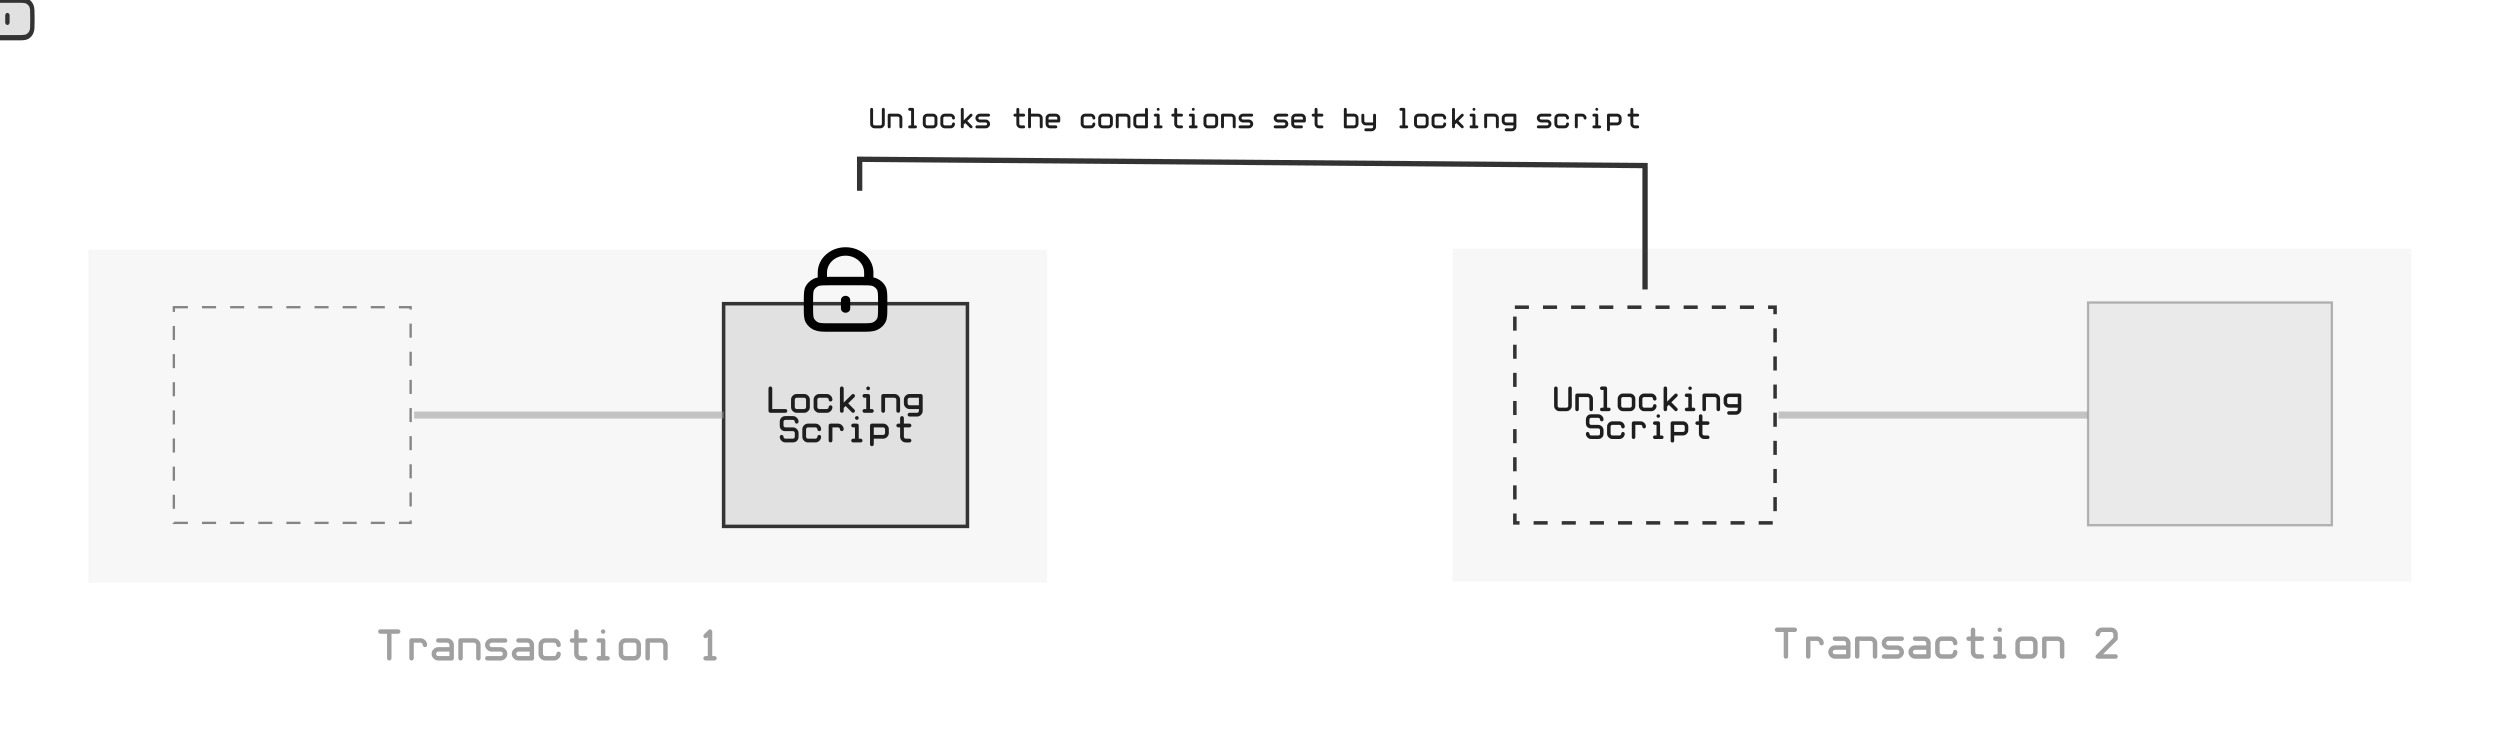 <svg id="lock-unlock" xmlns="http://www.w3.org/2000/svg" xmlns:xlink="http://www.w3.org/1999/xlink" viewBox="0 0 6700 2000" shape-rendering="geometricPrecision" text-rendering="geometricPrecision" project-id="f38ee7907dbb4370b075f03e030bd365" export-id="1c5b8549243c4b58b3ecd333491a6166" cached="false">
<style><![CDATA[
#lock-unlock-u-lock-alt-svgrepo-com {animation: lock-unlock-u-lock-alt-svgrepo-com_c_o 1710.526ms linear infinite normal forwards}@keyframes lock-unlock-u-lock-alt-svgrepo-com_c_o { 0% {opacity: 1} 76.923% {opacity: 0} 100% {opacity: 0}} #lock-unlock-u-unlock-alt-svgrepo-com_to {animation: lock-unlock-u-unlock-alt-svgrepo-com_to__to 1710.526ms linear infinite normal forwards}@keyframes lock-unlock-u-unlock-alt-svgrepo-com_to__to { 0% {offset-distance: 0%} 100% {offset-distance: 100%}} #lock-unlock-u-unlock-alt-svgrepo-com_ts {animation: lock-unlock-u-unlock-alt-svgrepo-com_ts__ts 1710.526ms linear infinite normal forwards}@keyframes lock-unlock-u-unlock-alt-svgrepo-com_ts__ts { 0% {transform: scale(5.889,7.067)} 100% {transform: scale(8.551,8.461)}}
]]></style>
<g id="lock-unlock-u-frame-984" transform="matrix(6.283 0 0 6.283 4.128-28.057)"><rect id="lock-unlock-s-rect1" width="409" height="142" rx="0" ry="0" transform="translate(37 111)" fill="#e7e7e7" fill-opacity="0.31"/><rect id="lock-unlock-s-rect2" width="101" height="92" rx="0" ry="0" transform="translate(73.5 135.5)" fill="none" stroke="#858585" stroke-dasharray="6,6"/><rect id="lock-unlock-s-rect3" width="104" height="95" rx="0" ry="0" transform="translate(308 134)" fill="#e1e1e1" stroke="#333" stroke-width="1.5"/><line id="lock-unlock-s-line1" x1="176" y1="181.5" x2="308" y2="181.5" fill="none" stroke="#a0a0a0" stroke-width="3" stroke-opacity="0.6"/><rect id="lock-unlock-s-rect4" width="58" height="69" rx="0" ry="0" transform="translate(331 99)" fill="none"/><rect id="lock-unlock-s-rect5" width="409" height="142" rx="0" ry="0" transform="translate(619 110.5)" fill="#e7e7e7" fill-opacity="0.31"/><rect id="lock-unlock-s-rect6" width="111" height="92" rx="0" ry="0" transform="translate(645.5 135.5)" fill="none" stroke="#333" stroke-width="1.5" stroke-dasharray="6,6"/><rect id="lock-unlock-s-rect7" width="104" height="95" rx="0" ry="0" transform="translate(890 133.5)" fill="#e1e1e1" fill-opacity="0.6" stroke="#858585" stroke-opacity="0.6"/><line id="lock-unlock-s-line2" x1="758" y1="181.5" x2="890" y2="181.5" fill="none" fill-opacity="0.6" stroke="#a0a0a0" stroke-width="3" stroke-opacity="0.6"/><rect id="lock-unlock-s-rect8" width="66" height="69" rx="0" ry="0" transform="translate(675 99)" fill="none"/></g><path id="lock-unlock-u-lock-alt-svgrepo-com" d="M12,14.5v2M7,10.029C7.471,10,8.053,10,8.8,10h6.4c.747,0,1.329,0,1.8.029m-10,0c-.588.036-1.006.117-1.362.298-.564.288-1.023.747-1.311,1.311C4,12.28,4,13.12,4,14.8v1.4c0,1.68,0,2.52.327,3.162.288.565.747,1.023,1.311,1.311C6.28,21,7.12,21,8.8,21h6.4c1.68,0,2.52,0,3.162-.327.565-.288,1.023-.747,1.311-1.311C20,18.72,20,17.88,20,16.2v-1.4c0-1.68,0-2.52-.327-3.162-.288-.565-.747-1.023-1.311-1.311-.356-.181-.774-.262-1.362-.298m-10,0L7,8c0-2.761,2.239-5,5-5s5,2.239,5,5v2.029" transform="matrix(12.438 0 0 11.326 2116.868 639.91)" fill="none" stroke="#000" stroke-width="2" stroke-linecap="round" stroke-linejoin="round"/><g id="lock-unlock-u-unlock-alt-svgrepo-com_to" style="offset-path:path('M4408.741,910.341C5241.87,152.236,1580.095,280.743,2223.392,736.993');offset-rotate:0deg"><g id="lock-unlock-u-unlock-alt-svgrepo-com_ts" transform="scale(5.889,7.067)"><path id="lock-unlock-u-unlock-alt-svgrepo-com" d="M21.886,6.882C20.79,4.597,18.285,3,15.371,3C11.446,3,8.264,5.897,8.264,9.47v2.625m7.107,5.786v2.588M8.264,12.096c.67-.037,1.496-.037,2.558-.037h9.097c2.388,0,3.582,0,4.494.423.802.372,1.455.966,1.863,1.696.465.831.465,1.918.465,4.092v1.812c0,2.174,0,3.261-.465,4.092-.409.73-1.061,1.324-1.863,1.696-.912.423-2.106.423-4.494.423h-9.097c-2.388,0-3.582,0-4.494-.423-.802-.372-1.455-.966-1.863-1.696C4,23.343,4,22.256,4,20.081v-1.812c0-2.174,0-3.261.465-4.092.409-.73,1.061-1.324,1.863-1.696.506-.235,1.1-.339,1.936-.386Z" transform="translate(-12,-12)" fill="#e1e1e1" stroke="#333" stroke-width="2" stroke-linecap="round"/></g></g><path id="lock-unlock-s-path1" d="M4308.327,1921.6v-332.104l-2104.898-16.893-0,84.467" transform="translate(100.414-1145.784)" fill="none" stroke="#333" stroke-width="14.262"/><path id="lock-unlock-u-unlocking-script" d="M6.703,14h-3.81c-.762,0-1.429-.286-2-.857s-.857-1.238-.857-2v-9.524c0-.254.095-.476.286-.667s.413-.286.667-.286.476.095.667.286.286.413.286.667v9.524c0,.254.095.476.286.667s.413.286.667.286h3.81c.254,0,.476-.095.667-.286s.286-.413.286-.667v-9.524c0-.254.095-.476.286-.667s.413-.286.667-.286.476.095.667.286.286.413.286.667v9.524c0,.762-.286,1.429-.857,2s-1.238.857-2,.857ZM13.367,6.381v6.667c0,.254-.095.476-.286.667s-.413.286-.667.286-.476-.095-.667-.286-.286-.413-.286-.667v-7.619c0-.254.095-.476.286-.667s.413-.286.667-.286h5.714c.762,0,1.429.286,2,.857s.857,1.238.857,2v5.714c0,.254-.095.476-.286.667s-.413.286-.667.286-.476-.095-.667-.286-.286-.413-.286-.667v-5.714c0-.254-.095-.476-.286-.667s-.413-.286-.667-.286h-4.762ZM25.745,14c-.254,0-.476-.095-.667-.286s-.286-.413-.286-.667c0-.254.095-.476.286-.667s.413-.286.667-.286h.952v-9.524h-.952c-.254,0-.476-.095-.667-.286s-.286-.413-.286-.667.095-.476.286-.667.413-.286.667-.286h1.905c.254,0,.476.095.667.286s.286.413.286.667v10.476h.952c.254,0,.476.095.667.286s.286.413.286.667c0,.254-.095.476-.286.667s-.413.286-.667.286h-3.809Zm11.426,0c-.762,0-1.429-.286-2-.857-.572-.572-.857-1.238-.857-2v-3.81c0-.762.286-1.429.857-2c.571-.571,1.238-.857,2-.857h3.809c.762,0,1.429.286,2,.857.571.571.857,1.238.857,2v3.81c0,.762-.286,1.429-.857,2-.572.571-1.238.857-2,.857h-3.809Zm4.762-6.667c0-.254-.095-.476-.286-.667-.19-.19-.413-.286-.667-.286h-3.809c-.254,0-.476.095-.667.286s-.286.413-.286.667v3.81c0,.254.095.476.286.667s.413.286.667.286h3.809c.254,0,.476-.095.667-.286.191-.191.286-.413.286-.667v-3.81ZM48.597,14c-.762,0-1.429-.286-2-.857s-.857-1.238-.857-2v-3.81c0-.762.286-1.429.857-2s1.238-.857,2-.857h3.81c.762,0,1.429.286,2,.857s.857,1.238.857,2c0,.254-.095.476-.286.667s-.413.286-.667.286c-.254,0-.476-.095-.667-.286-.191-.19-.286-.413-.286-.667s-.095-.476-.286-.667-.413-.286-.667-.286h-3.81c-.254,0-.476.095-.667.286-.191.19-.286.413-.286.667v3.81c0,.254.095.476.286.667.19.191.413.286.667.286h3.81c.254,0,.476-.095.667-.286s.286-.413.286-.667.095-.476.286-.667c.19-.191.413-.286.667-.286.254,0,.476.095.667.286s.286.413.286.667c0,.762-.286,1.429-.857,2s-1.238.857-2,.857h-3.81Zm17.14,0c-.254,0-.476-.095-.667-.286l-3.143-3.143-.952.952v1.524c0,.254-.095.476-.286.667s-.413.286-.667.286-.476-.095-.667-.286c-.19-.191-.286-.413-.286-.667v-11.429c0-.254.095-.476.286-.667.191-.19.413-.286.667-.286s.476.095.667.286.286.413.286.667v7.2L65.07,4.762c.191-.19.413-.286.667-.286s.476.095.667.286c.19.19.286.413.286.667s-.095.476-.286.667L63.261,9.2l3.143,3.181c.19.19.286.413.286.667c0,.254-.095.476-.286.667-.191.191-.413.286-.667.286Zm6.664-7.619h-.952c-.254,0-.476-.095-.667-.286-.19-.19-.286-.413-.286-.667s.095-.476.286-.667c.191-.19.413-.286.667-.286h1.905c.254,0,.476.095.667.286s.286.413.286.667v6.667h.952c.254,0,.476.095.667.286s.286.413.286.667c0,.254-.095.476-.286.667s-.413.286-.667.286h-3.809c-.254,0-.476-.095-.667-.286-.19-.191-.286-.413-.286-.667c0-.254.095-.476.286-.667.191-.191.413-.286.667-.286h.952v-5.714Zm.952-3.81c-.254,0-.476-.095-.667-.286s-.286-.413-.286-.667.095-.476.286-.667.413-.286.667-.286.476.095.667.286.286.413.286.667-.095.476-.286.667-.413.286-.667.286Zm8.569,3.81v6.667c0,.254-.095.476-.286.667s-.413.286-.667.286-.476-.095-.667-.286c-.19-.191-.286-.413-.286-.667v-7.619c0-.254.095-.476.286-.667.191-.19.413-.286.667-.286h5.714c.762,0,1.429.286,2,.857s.857,1.238.857,2v5.714c0,.254-.095.476-.286.667s-.413.286-.667.286c-.254,0-.476-.095-.667-.286s-.286-.413-.286-.667v-5.714c0-.254-.095-.476-.286-.667-.191-.19-.413-.286-.667-.286h-4.762ZM94.3,12.095c-.762,0-1.429-.286-2-.857-.572-.571-.857-1.238-.857-2v-1.905c0-.762.286-1.429.857-2c.571-.571,1.238-.857,2-.857h5.714c.254,0,.476.095.667.286.19.19.285.413.285.667v7.619c0,.762-.285,1.429-.857,2-.571.571-1.238.857-2.0.857h-3.809c-.254,0-.476-.095-.667-.286s-.286-.413-.286-.667c0-.254.095-.476.286-.667s.413-.286.667-.286h3.809c.254,0,.476-.095.667-.286.191-.191.286-.413.286-.667v-.952h-4.762Zm4.762-1.905v-3.81h-4.762c-.254,0-.476.095-.667.286s-.286.413-.286.667v1.905c0,.254.095.476.286.667s.413.286.667.286h4.762ZM20.032,23.286c-.889,0-1.587-.254-2.095-.762s-.762-1.206-.762-2.095v-1.905c0-.762.254-1.429.762-2s1.206-.857,2.095-.857h3.809c.762,0,1.429.286,2,.857s.857,1.238.857,2c0,.254-.095.476-.286.667s-.413.286-.667.286c-.254,0-.476-.095-.667-.286s-.286-.413-.286-.667-.095-.476-.286-.667c-.191-.19-.413-.286-.667-.286h-3.809c-.254,0-.476.095-.667.286s-.286.413-.286.667v1.905c0,.254.095.476.286.667.191.191.413.286.667.286h3.809c.762,0,1.429.286,2,.857s.857,1.238.857,2v1.905c0,.889-.286,1.587-.857,2.095s-1.238.762-2,.762h-3.809c-.762,0-1.429-.286-2-.857s-.857-1.238-.857-2c0-.254.095-.476.286-.667s.413-.286.667-.286.476.095.667.286.286.413.286.667c0,.254.095.476.286.667s.413.286.667.286h3.809c.254,0,.476-.095.667-.286.19-.191.286-.413.286-.667v-1.905c0-.254-.095-.476-.286-.667-.191-.19-.413-.286-.667-.286h-3.809ZM31.458,29c-.762,0-1.429-.286-2-.857s-.857-1.238-.857-2v-3.81c0-.762.286-1.429.857-2s1.238-.857,2-.857h3.809c.762,0,1.429.286,2,.857s.857,1.238.857,2c0,.254-.095.476-.286.667s-.413.286-.667.286c-.254,0-.476-.095-.667-.286s-.286-.413-.286-.667-.095-.476-.286-.667-.413-.286-.667-.286h-3.809c-.254,0-.476.095-.667.286s-.286.413-.286.667v3.81c0,.254.095.476.286.667s.413.286.667.286h3.809c.254,0,.476-.095.667-.286s.286-.413.286-.667c0-.254.095-.476.286-.667s.413-.286.667-.286c.254,0,.476.095.667.286s.286.413.286.667c0,.762-.286,1.429-.857,2s-1.238.857-2,.857h-3.809Zm12.378-7.619v6.667c0,.254-.095.476-.286.667s-.413.286-.667.286c-.254,0-.476-.095-.667-.286s-.286-.413-.286-.667v-7.619c0-.254.095-.476.286-.667s.413-.286.667-.286h3.81c.762,0,1.429.286,2,.857.571.572.857,1.238.857,2c0,.254-.095.476-.286.667s-.413.286-.667.286-.476-.095-.667-.286-.286-.413-.286-.667-.095-.476-.286-.667-.413-.286-.667-.286h-2.857Zm11.426,0h-.952c-.254,0-.476-.095-.667-.286-.191-.19-.286-.413-.286-.667s.095-.476.286-.667.413-.286.667-.286h1.905c.254,0,.476.095.667.286.19.191.286.413.286.667v6.667h.952c.254,0,.476.095.667.286s.286.413.286.667c0,.254-.095.476-.286.667s-.413.286-.667.286h-3.809c-.254,0-.476-.095-.667-.286s-.286-.413-.286-.667c0-.254.095-.476.286-.667s.413-.286.667-.286h.952v-5.714Zm.952-3.81c-.254,0-.476-.095-.667-.286s-.286-.413-.286-.667c0-.254.095-.476.286-.667s.413-.286.667-.286.476.095.667.286c.19.191.286.413.286.667c0,.254-.095.476-.286.667-.191.191-.413.286-.667.286Zm13.331,9.524h-4.762v2.857c0,.254-.095.476-.286.667s-.413.286-.667.286c-.254,0-.476-.089-.667-.267s-.286-.406-.286-.686v-9.524c0-.254.095-.476.286-.667s.413-.286.667-.286h5.714c.762,0,1.429.286,2,.857.572.572.857,1.238.857,2v1.905c0,.762-.286,1.429-.857,2-.571.571-1.238.857-2,.857Zm-4.762-1.905h4.762c.254,0,.476-.095.667-.286.191-.191.286-.413.286-.667v-1.905c0-.254-.095-.476-.286-.667s-.413-.286-.667-.286h-4.762v3.809ZM77.161,21.381c-.254,0-.476-.095-.667-.286-.191-.19-.286-.413-.286-.667s.095-.476.286-.667.413-.286.667-.286h.952v-2.857c0-.254.095-.476.286-.667s.413-.286.667-.286c.254,0,.476.095.667.286s.286.413.286.667v2.857h2.857c.254,0,.476.095.667.286.191.191.286.413.286.667s-.095.476-.286.667c-.19.191-.413.286-.667.286h-2.857v4.762c0,.254.095.476.286.667.191.191.413.286.667.286h1.905c.254,0,.476.095.667.286.191.19.286.413.286.667c0,.254-.095.476-.286.667-.19.191-.413.286-.667.286h-1.905c-.762,0-1.429-.286-2-.857s-.857-1.238-.857-2v-4.762h-.952Z" transform="matrix(4.97 0 0 4.97 4164.83 1032.422)" fill="#1e1e1e"/><path id="lock-unlock-u-locking-script" d="M2.867,12.095h6.667c.254,0,.476.095.667.286s.286.413.286.667c0,.254-.095.476-.286.667s-.413.286-.667.286h-7.619c-.254,0-.476-.095-.667-.286s-.286-.413-.286-.667v-11.429c0-.254.095-.476.286-.667s.413-.286.667-.286.476.095.667.286.286.413.286.667v10.476ZM15.245,14c-.762,0-1.429-.286-2-.857-.572-.572-.857-1.238-.857-2v-3.81c0-.762.286-1.429.857-2c.571-.571,1.238-.857,2-.857h3.809c.762,0,1.429.286,2,.857s.857,1.238.857,2v3.81c0,.762-.286,1.429-.857,2s-1.238.857-2,.857h-3.809ZM20.007,7.333c0-.254-.095-.476-.286-.667s-.413-.286-.667-.286h-3.809c-.254,0-.476.095-.667.286s-.286.413-.286.667v3.81c0,.254.095.476.286.667s.413.286.667.286h3.809c.254,0,.476-.095.667-.286s.286-.413.286-.667v-3.81ZM26.671,14c-.762,0-1.429-.286-2-.857s-.857-1.238-.857-2v-3.81c0-.762.286-1.429.857-2s1.238-.857,2-.857h3.809c.762,0,1.429.286,2,.857.571.571.857,1.238.857,2c0,.254-.095.476-.286.667s-.413.286-.667.286-.476-.095-.667-.286-.286-.413-.286-.667-.095-.476-.286-.667c-.19-.19-.413-.286-.667-.286h-3.809c-.254,0-.476.095-.667.286s-.286.413-.286.667v3.81c0,.254.095.476.286.667s.413.286.667.286h3.809c.254,0,.476-.095.667-.286.191-.191.286-.413.286-.667s.095-.476.286-.667.413-.286.667-.286.476.095.667.286.286.413.286.667c0,.762-.286,1.429-.857,2-.572.571-1.238.857-2,.857h-3.809Zm17.14,0c-.254,0-.476-.095-.667-.286l-3.143-3.143-.952.952v1.524c0,.254-.095.476-.286.667s-.413.286-.667.286-.476-.095-.667-.286c-.191-.191-.286-.413-.286-.667v-11.429c0-.254.095-.476.286-.667.19-.19.413-.286.667-.286s.476.095.667.286.286.413.286.667v7.2L43.144,4.762c.19-.19.413-.286.667-.286.254,0,.476.095.667.286s.286.413.286.667-.095.476-.286.667L41.335,9.2l3.143,3.181c.191.19.286.413.286.667c0,.254-.095.476-.286.667s-.413.286-.667.286Zm6.664-7.619h-.952c-.254,0-.476-.095-.667-.286-.19-.19-.286-.413-.286-.667s.095-.476.286-.667c.191-.19.413-.286.667-.286h1.905c.254,0,.476.095.667.286s.286.413.286.667v6.667h.952c.254,0,.476.095.667.286s.286.413.286.667c0,.254-.095.476-.286.667s-.413.286-.667.286h-3.809c-.254,0-.476-.095-.667-.286-.19-.191-.286-.413-.286-.667c0-.254.095-.476.286-.667.191-.191.413-.286.667-.286h.952v-5.714Zm.952-3.81c-.254,0-.476-.095-.667-.286s-.286-.413-.286-.667.095-.476.286-.667.413-.286.667-.286.476.095.667.286.286.413.286.667-.095.476-.286.667-.413.286-.667.286Zm8.569,3.81v6.667c0,.254-.095.476-.286.667s-.413.286-.667.286c-.254,0-.476-.095-.667-.286-.191-.191-.286-.413-.286-.667v-7.619c0-.254.095-.476.286-.667.19-.19.413-.286.667-.286h5.714c.762,0,1.429.286,2,.857s.857,1.238.857,2v5.714c0,.254-.095.476-.286.667-.19.191-.413.286-.667.286s-.476-.095-.667-.286-.286-.413-.286-.667v-5.714c0-.254-.095-.476-.286-.667s-.413-.286-.667-.286h-4.762ZM72.374,12.095c-.762,0-1.429-.286-2-.857s-.857-1.238-.857-2v-1.905c0-.762.286-1.429.857-2s1.238-.857,2-.857h5.714c.254,0,.476.095.667.286s.286.413.286.667v7.619c0,.762-.286,1.429-.857,2s-1.238.857-2,.857h-3.809c-.254,0-.476-.095-.667-.286s-.286-.413-.286-.667c0-.254.095-.476.286-.667s.413-.286.667-.286h3.809c.254,0,.476-.095.667-.286.19-.191.286-.413.286-.667v-.952h-4.762Zm4.762-1.905v-3.81h-4.762c-.254,0-.476.095-.667.286s-.286.413-.286.667v1.905c0,.254.095.476.286.667s.413.286.667.286h4.762ZM9.532,23.286c-.889,0-1.587-.254-2.095-.762s-.762-1.206-.762-2.095v-1.905c0-.762.254-1.429.762-2s1.206-.857,2.095-.857h3.81c.762,0,1.429.286,2,.857s.857,1.238.857,2c0,.254-.095.476-.286.667s-.413.286-.667.286-.476-.095-.667-.286-.286-.413-.286-.667-.095-.476-.286-.667-.413-.286-.667-.286h-3.81c-.254,0-.476.095-.667.286s-.286.413-.286.667v1.905c0,.254.095.476.286.667.19.191.413.286.667.286h3.81c.762,0,1.429.286,2,.857s.857,1.238.857,2v1.905c0,.889-.286,1.587-.857,2.095s-1.238.762-2,.762h-3.81c-.762,0-1.429-.286-2-.857s-.857-1.238-.857-2c0-.254.095-.476.286-.667s.413-.286.667-.286.476.095.667.286.286.413.286.667c0,.254.095.476.286.667s.413.286.667.286h3.81c.254,0,.476-.095.667-.286s.286-.413.286-.667v-1.905c0-.254-.095-.476-.286-.667s-.413-.286-.667-.286h-3.81ZM20.958,29c-.762,0-1.429-.286-2-.857s-.857-1.238-.857-2v-3.81c0-.762.286-1.429.857-2s1.238-.857,2-.857h3.809c.762,0,1.429.286,2,.857s.857,1.238.857,2c0,.254-.095.476-.286.667s-.413.286-.667.286-.476-.095-.667-.286-.286-.413-.286-.667-.095-.476-.286-.667-.413-.286-.667-.286h-3.809c-.254,0-.476.095-.667.286s-.286.413-.286.667v3.81c0,.254.095.476.286.667s.413.286.667.286h3.809c.254,0,.476-.095.667-.286s.286-.413.286-.667c0-.254.095-.476.286-.667s.413-.286.667-.286.476.095.667.286.286.413.286.667c0,.762-.286,1.429-.857,2s-1.238.857-2,.857h-3.809Zm12.378-7.619v6.667c0,.254-.095.476-.286.667s-.413.286-.667.286c-.254,0-.476-.095-.667-.286s-.286-.413-.286-.667v-7.619c0-.254.095-.476.286-.667s.413-.286.667-.286h3.81c.762,0,1.429.286,2,.857.571.572.857,1.238.857,2c0,.254-.095.476-.286.667s-.413.286-.667.286-.476-.095-.667-.286-.286-.413-.286-.667-.095-.476-.286-.667-.413-.286-.667-.286h-2.857Zm11.426,0h-.952c-.254,0-.476-.095-.667-.286-.191-.19-.286-.413-.286-.667s.095-.476.286-.667.413-.286.667-.286h1.905c.254,0,.476.095.667.286.19.191.286.413.286.667v6.667h.952c.254,0,.476.095.667.286s.286.413.286.667c0,.254-.095.476-.286.667s-.413.286-.667.286h-3.809c-.254,0-.476-.095-.667-.286s-.286-.413-.286-.667c0-.254.095-.476.286-.667s.413-.286.667-.286h.952v-5.714Zm.952-3.81c-.254,0-.476-.095-.667-.286s-.286-.413-.286-.667c0-.254.095-.476.286-.667s.413-.286.667-.286.476.095.667.286c.19.191.286.413.286.667c0,.254-.095.476-.286.667-.191.191-.413.286-.667.286Zm13.331,9.524h-4.762v2.857c0,.254-.095.476-.286.667s-.413.286-.667.286-.476-.089-.667-.267-.286-.406-.286-.686v-9.524c0-.254.095-.476.286-.667s.413-.286.667-.286h5.714c.762,0,1.429.286,2,.857s.857,1.238.857,2v1.905c0,.762-.286,1.429-.857,2s-1.238.857-2,.857Zm-4.762-1.905h4.762c.254,0,.476-.095.667-.286.191-.191.286-.413.286-.667v-1.905c0-.254-.095-.476-.286-.667s-.413-.286-.667-.286h-4.762v3.809ZM66.661,21.381c-.254,0-.476-.095-.667-.286-.191-.19-.286-.413-.286-.667s.095-.476.286-.667.413-.286.667-.286h.952v-2.857c0-.254.095-.476.286-.667s.413-.286.667-.286c.254,0,.476.095.667.286s.286.413.286.667v2.857h2.857c.254,0,.476.095.667.286.191.191.286.413.286.667s-.095.476-.286.667c-.19.191-.413.286-.667.286h-2.857v4.762c0,.254.095.476.286.667.191.191.413.286.667.286h1.905c.254,0,.476.095.667.286.191.19.286.413.286.667c0,.254-.095.476-.286.667-.19.191-.413.286-.667.286h-1.905c-.762,0-1.429-.286-2-.857s-.857-1.238-.857-2v-4.762h-.952Z" transform="matrix(5.293 0 0 5.293 2054.415 1032.207)" fill="#1e1e1e"/><path id="lock-unlock-u-unlocks-the-conditions-set-by-locking-script" d="M6.752,14h-3.81c-.762,0-1.429-.286-2-.857s-.857-1.238-.857-2v-9.524c0-.254.095-.476.286-.667s.413-.286.667-.286.476.095.667.286.286.413.286.667v9.524c0,.254.095.476.286.667s.413.286.667.286h3.81c.254,0,.476-.095.667-.286s.286-.413.286-.667v-9.524c0-.254.095-.476.286-.667s.413-.286.667-.286.476.095.667.286.286.413.286.667v9.524c0,.762-.286,1.429-.857,2s-1.238.857-2,.857ZM13.416,6.381v6.667c0,.254-.095.476-.286.667s-.413.286-.667.286-.476-.095-.667-.286-.286-.413-.286-.667v-7.619c0-.254.095-.476.286-.667s.413-.286.667-.286h5.714c.762,0,1.429.286,2,.857s.857,1.238.857,2v5.714c0,.254-.095.476-.286.667s-.413.286-.667.286-.476-.095-.667-.286-.286-.413-.286-.667v-5.714c0-.254-.095-.476-.286-.667s-.413-.286-.667-.286h-4.762ZM25.794,14c-.254,0-.476-.095-.667-.286-.19-.191-.286-.413-.286-.667c0-.254.095-.476.286-.667.191-.191.413-.286.667-.286h.952v-9.524h-.952c-.254,0-.476-.095-.667-.286-.19-.19-.286-.413-.286-.667s.095-.476.286-.667c.191-.19.413-.286.667-.286h1.905c.254,0,.476.095.667.286s.286.413.286.667v10.476h.952c.254,0,.476.095.667.286s.286.413.286.667c0,.254-.095.476-.286.667s-.413.286-.667.286h-3.809Zm11.426,0c-.762,0-1.429-.286-2-.857s-.857-1.238-.857-2v-3.81c0-.762.286-1.429.857-2s1.238-.857,2-.857h3.809c.762,0,1.429.286,2,.857s.857,1.238.857,2v3.81c0,.762-.286,1.429-.857,2s-1.238.857-2,.857h-3.809Zm4.762-6.667c0-.254-.095-.476-.286-.667-.191-.19-.413-.286-.667-.286h-3.809c-.254,0-.476.095-.667.286s-.286.413-.286.667v3.81c0,.254.095.476.286.667s.413.286.667.286h3.809c.254,0,.476-.095.667-.286.19-.191.286-.413.286-.667v-3.81ZM48.645,14c-.762,0-1.429-.286-2-.857s-.857-1.238-.857-2v-3.81c0-.762.286-1.429.857-2s1.238-.857,2-.857h3.809c.762,0,1.429.286,2,.857s.857,1.238.857,2c0,.254-.095.476-.286.667s-.413.286-.667.286c-.254,0-.476-.095-.667-.286s-.286-.413-.286-.667-.095-.476-.286-.667-.413-.286-.667-.286h-3.809c-.254,0-.476.095-.667.286s-.286.413-.286.667v3.81c0,.254.095.476.286.667s.413.286.667.286h3.809c.254,0,.476-.095.667-.286s.286-.413.286-.667.095-.476.286-.667.413-.286.667-.286c.254,0,.476.095.667.286s.286.413.286.667c0,.762-.286,1.429-.857,2s-1.238.857-2,.857h-3.809Zm17.14,0c-.254,0-.476-.095-.667-.286L61.976,10.571l-.952.952v1.524c0,.254-.095.476-.286.667s-.413.286-.667.286c-.254,0-.476-.095-.667-.286s-.286-.413-.286-.667v-11.429c0-.254.095-.476.286-.667s.413-.286.667-.286c.254,0,.476.095.667.286s.286.413.286.667v7.2L65.119,4.762c.19-.19.413-.286.667-.286.254,0,.476.095.667.286s.286.413.286.667-.095.476-.286.667L63.309,9.2l3.143,3.181c.191.19.286.413.286.667c0,.254-.095.476-.286.667s-.413.286-.667.286Zm5.712-3.809c-.762,0-1.429-.286-2-.857-.571-.571-.857-1.238-.857-2s.286-1.429.857-2c.572-.571,1.238-.857,2-.857h5.714c.254,0,.476.095.667.286s.286.413.286.667-.095.476-.286.667-.413.286-.667.286c-3.555,0-5.46,0-5.714,0-.254,0-.476.095-.667.286-.191.19-.286.413-.286.667s.095.476.286.667c.19.19.413.286.667.286h3.809c.762,0,1.429.286,2,.857.572.571.857,1.238.857,2s-.286,1.429-.857,2c-.571.571-1.238.857-2,.857h-5.714c-.254,0-.476-.095-.667-.286s-.286-.413-.286-.667c0-.254.095-.476.286-.667s.413-.286.667-.286h5.714c.254,0,.476-.095.667-.286s.286-.413.286-.667-.095-.476-.286-.667-.425-.286-.705-.286h-3.772ZM94.349,6.381c-.254,0-.476-.095-.667-.286s-.286-.413-.286-.667.095-.476.286-.667.413-.286.667-.286h.952v-2.857c0-.254.095-.476.286-.667s.413-.286.667-.286c.254,0,.476.095.667.286s.286.413.286.667v2.857h2.857c.254,0,.476.095.667.286.19.19.285.413.285.667s-.095.476-.285.667c-.191.19-.413.286-.667.286h-2.857v4.762c0,.254.095.476.286.667.191.191.413.286.667.286h1.905c.254,0,.476.095.667.286.19.19.285.413.285.667c0,.254-.095.476-.285.667-.191.191-.413.286-.667.286h-1.905c-.762,0-1.429-.286-2-.857s-.857-1.238-.857-2v-4.762h-.952Zm8.568-4.762c0-.254.095-.476.286-.667.19-.19.413-.286.667-.286s.476.095.666.286c.191.19.286.413.286.667v2.857h4.762c.762,0,1.428.286,2,.857.571.571.857,1.238.857,2v5.714c0,.254-.095.476-.286.667-.19.191-.412.286-.666.286s-.477-.095-.667-.286-.286-.413-.286-.667v-5.714c0-.254-.095-.476-.285-.667-.191-.19-.413-.286-.667-.286h-4.762v6.667c0,.254-.095.476-.286.667-.19.191-.412.286-.666.286s-.477-.095-.667-.286c-.191-.191-.286-.413-.286-.667v-11.429ZM117.2,14c-.762,0-1.428-.286-2-.857-.571-.572-.857-1.238-.857-2v-3.81c0-.762.286-1.429.857-2c.572-.571,1.238-.857,2-.857h3.81c.762,0,1.428.286,2,.857.571.571.857,1.238.857,2v1.905c0,.254-.095.476-.286.667-.19.19-.413.286-.667.286h-6.666v.952c0,.254.095.476.285.667.191.191.413.286.667.286h3.81c.254,0,.476.095.666.286.191.19.286.413.286.667c0,.254-.095.476-.286.667-.19.191-.412.286-.666.286h-3.81Zm-.952-5.714h5.714v-.952c0-.254-.095-.476-.286-.667-.19-.19-.412-.286-.666-.286h-3.81c-.254,0-.476.095-.667.286-.19.19-.285.413-.285.667v.952ZM140.052,14c-.762,0-1.429-.286-2-.857-.572-.572-.857-1.238-.857-2v-3.81c0-.762.285-1.429.857-2c.571-.571,1.238-.857,2-.857h3.809c.762,0,1.429.286,2,.857.572.571.857,1.238.857,2c0,.254-.095.476-.285.667-.191.19-.413.286-.667.286s-.476-.095-.667-.286c-.19-.19-.285-.413-.285-.667s-.096-.476-.286-.667c-.191-.19-.413-.286-.667-.286h-3.809c-.254,0-.476.095-.667.286-.19.19-.286.413-.286.667v3.81c0,.254.096.476.286.667.191.191.413.286.667.286h3.809c.254,0,.476-.095.667-.286.19-.191.286-.413.286-.667s.095-.476.285-.667c.191-.191.413-.286.667-.286s.476.095.667.286c.19.191.285.413.285.667c0,.762-.285,1.429-.857,2-.571.571-1.238.857-2,.857h-3.809Zm11.425,0c-.761,0-1.428-.286-2-.857-.571-.572-.857-1.238-.857-2v-3.81c0-.762.286-1.429.857-2c.572-.571,1.239-.857,2-.857h3.81c.762,0,1.429.286,2,.857s.857,1.238.857,2v3.81c0,.762-.286,1.429-.857,2s-1.238.857-2,.857h-3.81Zm4.762-6.667c0-.254-.095-.476-.285-.667-.191-.19-.413-.286-.667-.286h-3.81c-.253,0-.476.095-.666.286-.191.19-.286.413-.286.667v3.81c0,.254.095.476.286.667.19.191.413.286.666.286h3.81c.254,0,.476-.095.667-.286.19-.191.285-.413.285-.667v-3.81Zm5.712-.952v6.667c0,.254-.095.476-.286.667-.19.191-.413.286-.666.286-.254,0-.477-.095-.667-.286-.191-.191-.286-.413-.286-.667v-7.619c0-.254.095-.476.286-.667.19-.19.413-.286.667-.286h5.714c.762,0,1.428.286,2,.857.571.571.857,1.238.857,2v5.714c0,.254-.095.476-.286.667-.19.191-.412.286-.666.286s-.477-.095-.667-.286c-.191-.191-.286-.413-.286-.667v-5.714c0-.254-.095-.476-.286-.667-.19-.19-.412-.286-.666-.286h-4.762Zm12.378,0c-.254,0-.476.095-.667.286-.19.19-.285.413-.285.667v3.81c0,.254.095.476.285.667.191.191.413.286.667.286h4.762v-5.714h-4.762ZM180.043,14h-5.714c-.762,0-1.429-.286-2-.857s-.857-1.238-.857-2v-3.81c0-.762.286-1.429.857-2s1.238-.857,2-.857h4.762v-2.857c0-.254.095-.476.286-.667.19-.19.412-.286.666-.286s.477.095.667.286.286.413.286.667v11.429c0,.254-.096.476-.286.667s-.413.286-.667.286Zm6.664-7.619h-.952c-.254,0-.476-.095-.667-.286-.19-.19-.286-.413-.286-.667s.096-.476.286-.667c.191-.19.413-.286.667-.286h1.905c.254,0,.476.095.666.286.191.19.286.413.286.667v6.667h.952c.254,0,.477.095.667.286.191.19.286.413.286.667c0,.254-.095.476-.286.667-.19.191-.413.286-.667.286h-3.809c-.254,0-.476-.095-.667-.286-.19-.191-.286-.413-.286-.667c0-.254.096-.476.286-.667.191-.191.413-.286.667-.286h.952v-5.714Zm.953-3.81c-.254,0-.477-.095-.667-.286-.191-.19-.286-.413-.286-.667s.095-.476.286-.667c.19-.19.413-.286.667-.286s.476.095.666.286c.191.19.286.413.286.667s-.095.476-.286.667c-.19.19-.412.286-.666.286Zm9.521,3.81c-.254,0-.477-.095-.667-.286-.191-.19-.286-.413-.286-.667s.095-.476.286-.667c.19-.19.413-.286.667-.286h.952v-2.857c0-.254.095-.476.286-.667.19-.19.412-.286.666-.286s.477.095.667.286c.191.19.286.413.286.667v2.857h2.857c.254,0,.476.095.667.286.19.19.285.413.285.667s-.095.476-.285.667c-.191.19-.413.286-.667.286h-2.857v4.762c0,.254.095.476.285.667.191.191.413.286.667.286h1.905c.254,0,.476.095.667.286.19.19.285.413.285.667c0,.254-.095.476-.285.667-.191.191-.413.286-.667.286h-1.905c-.762,0-1.428-.286-2-.857-.571-.572-.857-1.238-.857-2v-4.762h-.952Zm12.378,0h-.953c-.254,0-.476-.095-.666-.286-.191-.19-.286-.413-.286-.667s.095-.476.286-.667c.19-.19.412-.286.666-.286h1.905c.254,0,.476.095.667.286.19.19.286.413.286.667v6.667h.952c.254,0,.476.095.667.286.19.19.285.413.285.667c0,.254-.095.476-.285.667-.191.191-.413.286-.667.286h-3.81c-.254,0-.476-.095-.666-.286-.191-.191-.286-.413-.286-.667c0-.254.095-.476.286-.667.19-.191.412-.286.666-.286h.953v-5.714Zm.952-3.81c-.254,0-.476-.095-.667-.286-.19-.19-.285-.413-.285-.667s.095-.476.285-.667c.191-.19.413-.286.667-.286s.476.095.667.286c.19.19.286.413.286.667s-.096.476-.286.667c-.191.19-.413.286-.667.286ZM220.032,14c-.762,0-1.428-.286-2-.857-.571-.572-.857-1.238-.857-2v-3.81c0-.762.286-1.429.857-2c.572-.571,1.238-.857,2-.857h3.81c.762,0,1.428.286,2,.857.571.571.857,1.238.857,2v3.81c0,.762-.286,1.429-.857,2-.572.571-1.238.857-2,.857h-3.81Zm4.762-6.667c0-.254-.095-.476-.286-.667-.19-.19-.412-.286-.666-.286h-3.81c-.254,0-.476.095-.666.286-.191.19-.286.413-.286.667v3.81c0,.254.095.476.286.667.19.191.412.286.666.286h3.81c.254,0,.476-.095.666-.286.191-.191.286-.413.286-.667v-3.81Zm5.712-.952v6.667c0,.254-.096.476-.286.667-.191.191-.413.286-.667.286s-.476-.095-.666-.286c-.191-.191-.286-.413-.286-.667v-7.619c0-.254.095-.476.286-.667.19-.19.412-.286.666-.286h5.714c.762,0,1.429.286,2,.857.572.571.858,1.238.858,2v5.714c0,.254-.096.476-.286.667-.191.191-.413.286-.667.286s-.476-.095-.666-.286c-.191-.191-.286-.413-.286-.667v-5.714c0-.254-.095-.476-.286-.667-.19-.19-.413-.286-.667-.286h-4.761Zm12.378,3.81c-.762,0-1.429-.286-2-.857-.572-.571-.857-1.238-.857-2s.285-1.429.857-2c.571-.571,1.238-.857,2-.857h5.714c.254,0,.476.095.667.286.19.19.285.413.285.667s-.095.476-.285.667c-.191.19-.413.286-.667.286-3.556,0-5.46,0-5.714,0s-.476.095-.667.286c-.19.19-.286.413-.286.667s.096.476.286.667c.191.19.413.286.667.286h3.809c.762,0,1.429.286,2,.857.572.571.857,1.238.857,2s-.285,1.429-.857,2c-.571.571-1.238.857-2,.857h-5.714c-.254,0-.476-.095-.667-.286-.19-.191-.285-.413-.285-.667c0-.254.095-.476.285-.667.191-.191.413-.286.667-.286h5.714c.254,0,.476-.095.667-.286.19-.191.286-.413.286-.667s-.096-.476-.286-.667c-.191-.191-.425-.286-.705-.286h-3.771Zm22.851,0c-.762,0-1.428-.286-2-.857-.571-.571-.857-1.238-.857-2s.286-1.429.857-2c.572-.571,1.238-.857,2-.857h5.715c.254,0,.476.095.666.286.191.19.286.413.286.667s-.095.476-.286.667c-.19.19-.412.286-.666.286-3.556,0-5.461,0-5.715,0s-.476.095-.666.286c-.191.19-.286.413-.286.667s.095.476.286.667c.19.19.412.286.666.286h3.81c.762,0,1.428.286,2,.857.571.571.857,1.238.857,2s-.286,1.429-.857,2c-.572.571-1.238.857-2,.857h-5.714c-.254,0-.477-.095-.667-.286-.191-.191-.286-.413-.286-.667c0-.254.095-.476.286-.667.19-.191.413-.286.667-.286h5.714c.254,0,.476-.095.666-.286.191-.191.286-.413.286-.667s-.095-.476-.286-.667c-.19-.191-.425-.286-.704-.286h-3.772ZM277.161,14c-.762,0-1.428-.286-2-.857-.571-.572-.857-1.238-.857-2v-3.81c0-.762.286-1.429.857-2c.572-.571,1.238-.857,2-.857h3.81c.762,0,1.428.286,2,.857.571.571.857,1.238.857,2v1.905c0,.254-.095.476-.286.667-.19.19-.413.286-.667.286h-6.666v.952c0,.254.095.476.285.667.191.191.413.286.667.286h3.81c.254,0,.476.095.666.286.191.19.286.413.286.667c0,.254-.095.476-.286.667-.19.191-.412.286-.666.286h-3.81Zm-.952-5.714h5.714v-.952c0-.254-.095-.476-.286-.667-.19-.19-.412-.286-.666-.286h-3.81c-.254,0-.476.095-.667.286-.19.19-.285.413-.285.667v.952Zm12.378-1.905c-.254,0-.476-.095-.667-.286-.19-.19-.286-.413-.286-.667s.096-.476.286-.667c.191-.19.413-.286.667-.286h.952v-2.857c0-.254.095-.476.286-.667.19-.19.413-.286.667-.286s.476.095.666.286c.191.19.286.413.286.667v2.857h2.857c.254,0,.476.095.667.286.19.19.286.413.286.667s-.096.476-.286.667c-.191.19-.413.286-.667.286h-2.857v4.762c0,.254.095.476.286.667.19.191.412.286.666.286h1.905c.254,0,.476.095.667.286.19.19.286.413.286.667c0,.254-.096.476-.286.667-.191.191-.413.286-.667.286h-1.905c-.762,0-1.428-.286-2-.857-.571-.572-.857-1.238-.857-2v-4.762h-.952Zm26.661,0h-4.762v5.714h4.762c.254,0,.476-.095.667-.286.19-.191.285-.413.285-.667v-3.81c0-.254-.095-.476-.285-.667-.191-.19-.413-.286-.667-.286ZM309.534,14c-.254,0-.477-.095-.667-.286s-.286-.413-.286-.667v-11.429c0-.254.096-.476.286-.667s.413-.286.667-.286.476.095.666.286c.191.19.286.413.286.667v2.857h4.762c.762,0,1.429.286,2,.857s.857,1.238.857,2v3.81c0,.762-.286,1.429-.857,2s-1.238.857-2,.857h-5.714Zm13.33-1.905c-.762,0-1.428-.286-2-.857-.571-.571-.857-1.238-.857-2v-3.81c0-.254.095-.476.286-.667.19-.19.412-.286.666-.286s.477.095.667.286c.191.19.286.413.286.667v3.81c0,.254.095.476.286.667.19.19.412.286.666.286h4.762v-4.762c0-.254.095-.476.286-.667.19-.19.413-.286.666-.286.254,0,.477.095.667.286.191.19.286.413.286.667v7.619c0,.762-.286,1.429-.857,2-.572.571-1.238.857-2,.857h-3.81c-.254,0-.476-.095-.666-.286-.191-.19-.286-.413-.286-.667c0-.254.095-.476.286-.667.19-.191.412-.286.666-.286h3.81c.254,0,.476-.095.666-.286.191-.191.286-.413.286-.667v-.952h-4.762ZM345.716,14c-.254,0-.476-.095-.667-.286-.19-.191-.286-.413-.286-.667c0-.254.096-.476.286-.667.191-.191.413-.286.667-.286h.952v-9.524h-.952c-.254,0-.476-.095-.667-.286-.19-.19-.286-.413-.286-.667s.096-.476.286-.667c.191-.19.413-.286.667-.286h1.905c.254,0,.476.095.666.286.191.19.286.413.286.667v10.476h.952c.254,0,.476.095.667.286.19.19.286.413.286.667c0,.254-.096.476-.286.667-.191.191-.413.286-.667.286h-3.809Zm11.426,0c-.762,0-1.429-.286-2-.857-.572-.572-.858-1.238-.858-2v-3.81c0-.762.286-1.429.858-2c.571-.571,1.238-.857,2-.857h3.809c.762,0,1.429.286,2,.857.572.571.857,1.238.857,2v3.81c0,.762-.285,1.429-.857,2-.571.571-1.238.857-2,.857h-3.809Zm4.761-6.667c0-.254-.095-.476-.285-.667-.191-.19-.413-.286-.667-.286h-3.809c-.254,0-.477.095-.667.286-.191.19-.286.413-.286.667v3.81c0,.254.095.476.286.667.19.191.413.286.667.286h3.809c.254,0,.476-.095.667-.286.19-.191.285-.413.285-.667v-3.81ZM368.567,14c-.762,0-1.428-.286-2-.857-.571-.572-.857-1.238-.857-2v-3.81c0-.762.286-1.429.857-2c.572-.571,1.238-.857,2-.857h3.81c.762,0,1.428.286,2,.857.571.571.857,1.238.857,2c0,.254-.095.476-.286.667-.19.19-.412.286-.666.286s-.477-.095-.667-.286c-.191-.19-.286-.413-.286-.667s-.095-.476-.285-.667c-.191-.19-.413-.286-.667-.286h-3.81c-.254,0-.476.095-.666.286-.191.19-.286.413-.286.667v3.81c0,.254.095.476.286.667.19.191.412.286.666.286h3.81c.254,0,.476-.095.667-.286.19-.191.285-.413.285-.667s.095-.476.286-.667c.19-.191.413-.286.667-.286s.476.095.666.286c.191.191.286.413.286.667c0,.762-.286,1.429-.857,2-.572.571-1.238.857-2,.857h-3.81Zm17.14,0c-.254,0-.476-.095-.666-.286l-3.143-3.143-.953.952v1.524c0,.254-.095.476-.285.667-.191.191-.413.286-.667.286s-.476-.095-.667-.286c-.19-.191-.285-.413-.285-.667v-11.429c0-.254.095-.476.285-.667.191-.19.413-.286.667-.286s.476.095.667.286c.19.19.285.413.285.667v7.2l4.096-4.057c.19-.19.412-.286.666-.286s.477.095.667.286c.191.19.286.413.286.667s-.095.476-.286.667L383.231,9.2l3.143,3.181c.191.19.286.413.286.667c0,.254-.095.476-.286.667-.19.191-.413.286-.667.286Zm6.664-7.619h-.952c-.254,0-.476-.095-.667-.286-.19-.19-.285-.413-.285-.667s.095-.476.285-.667c.191-.19.413-.286.667-.286h1.905c.254,0,.476.095.666.286.191.19.286.413.286.667v6.667h.952c.254,0,.477.095.667.286.191.19.286.413.286.667c0,.254-.095.476-.286.667-.19.191-.413.286-.667.286h-3.809c-.254,0-.476-.095-.667-.286-.19-.191-.285-.413-.285-.667c0-.254.095-.476.285-.667.191-.191.413-.286.667-.286h.952v-5.714Zm.953-3.81c-.254,0-.477-.095-.667-.286s-.286-.413-.286-.667.096-.476.286-.667.413-.286.667-.286.476.095.666.286c.191.19.286.413.286.667s-.095.476-.286.667c-.19.19-.412.286-.666.286Zm8.568,3.81v6.667c0,.254-.095.476-.285.667-.191.191-.413.286-.667.286s-.476-.095-.667-.286c-.19-.191-.285-.413-.285-.667v-7.619c0-.254.095-.476.285-.667.191-.19.413-.286.667-.286h5.714c.762,0,1.429.286,2,.857.572.571.857,1.238.857,2v5.714c0,.254-.095.476-.285.667-.191.191-.413.286-.667.286s-.476-.095-.667-.286c-.19-.191-.285-.413-.285-.667v-5.714c0-.254-.096-.476-.286-.667-.191-.19-.413-.286-.667-.286h-4.762ZM414.27,12.095c-.761,0-1.428-.286-2-.857-.571-.571-.857-1.238-.857-2v-1.905c0-.762.286-1.429.857-2c.572-.571,1.239-.857,2-.857h5.715c.254,0,.476.095.666.286.191.19.286.413.286.667v7.619c0,.762-.286,1.429-.857,2s-1.238.857-2,.857h-3.81c-.254,0-.476-.095-.666-.286-.191-.19-.286-.413-.286-.667c0-.254.095-.476.286-.667.19-.191.412-.286.666-.286h3.81c.254,0,.476-.095.667-.286.19-.191.285-.413.285-.667v-.952h-4.762Zm4.762-1.905v-3.81h-4.762c-.254,0-.476.095-.666.286-.191.19-.286.413-.286.667v1.905c0,.254.095.476.286.667.19.19.412.286.666.286h4.762Zm18.09,0c-.762,0-1.429-.286-2-.857s-.857-1.238-.857-2s.286-1.429.857-2s1.238-.857,2-.857h5.714c.254,0,.476.095.667.286.19.19.286.413.286.667s-.096.476-.286.667c-.191.19-.413.286-.667.286-3.555,0-5.46,0-5.714,0s-.476.095-.667.286c-.19.19-.285.413-.285.667s.095.476.285.667c.191.19.413.286.667.286h3.81c.761,0,1.428.286,2,.857.571.571.857,1.238.857,2s-.286,1.429-.857,2c-.572.571-1.239.857-2,.857h-5.715c-.254,0-.476-.095-.666-.286-.191-.191-.286-.413-.286-.667c0-.254.095-.476.286-.667.19-.191.412-.286.666-.286h5.715c.254,0,.476-.095.666-.286.191-.191.286-.413.286-.667s-.095-.476-.286-.667c-.19-.191-.425-.286-.705-.286h-3.771ZM448.548,14c-.762,0-1.429-.286-2-.857-.572-.572-.857-1.238-.857-2v-3.81c0-.762.285-1.429.857-2c.571-.571,1.238-.857,2-.857h3.809c.762,0,1.429.286,2,.857.572.571.857,1.238.857,2c0,.254-.095.476-.285.667-.191.19-.413.286-.667.286s-.476-.095-.667-.286c-.19-.19-.285-.413-.285-.667s-.096-.476-.286-.667-.413-.286-.667-.286h-3.809c-.254,0-.476.095-.667.286-.19.19-.286.413-.286.667v3.81c0,.254.096.476.286.667.191.191.413.286.667.286h3.809c.254,0,.477-.095.667-.286s.286-.413.286-.667.095-.476.285-.667c.191-.191.413-.286.667-.286s.476.095.667.286c.19.191.285.413.285.667c0,.762-.285,1.429-.857,2-.571.571-1.238.857-2,.857h-3.809Zm12.378-7.619v6.667c0,.254-.095.476-.286.667-.19.191-.412.286-.666.286s-.477-.095-.667-.286c-.191-.191-.286-.413-.286-.667v-7.619c0-.254.095-.476.286-.667.19-.19.413-.286.667-.286h3.809c.762,0,1.429.286,2,.857.572.571.857,1.238.857,2c0,.254-.095.476-.285.667-.191.19-.413.286-.667.286s-.476-.095-.667-.286c-.19-.19-.286-.413-.286-.667s-.095-.476-.285-.667c-.191-.19-.413-.286-.667-.286h-2.857Zm11.426,0h-.953c-.254,0-.476-.095-.666-.286-.191-.19-.286-.413-.286-.667s.095-.476.286-.667c.19-.19.412-.286.666-.286h1.905c.254,0,.476.095.667.286.19.19.286.413.286.667v6.667h.952c.254,0,.476.095.667.286.19.19.285.413.285.667c0,.254-.095.476-.285.667-.191.191-.413.286-.667.286h-3.81c-.254,0-.476-.095-.666-.286-.191-.191-.286-.413-.286-.667c0-.254.095-.476.286-.667.19-.191.412-.286.666-.286h.953v-5.714Zm.952-3.81c-.254,0-.476-.095-.667-.286-.19-.19-.285-.413-.285-.667s.095-.476.285-.667c.191-.19.413-.286.667-.286s.476.095.667.286c.19.19.286.413.286.667s-.096.476-.286.667c-.191.19-.413.286-.667.286Zm13.331,9.524h-4.762v2.857c0,.254-.095.476-.286.667-.19.191-.413.286-.667.286s-.476-.089-.666-.267c-.191-.178-.286-.406-.286-.686v-9.524c0-.254.095-.476.286-.667.19-.19.412-.286.666-.286h5.715c.762,0,1.428.286,2,.857.571.571.857,1.238.857,2v1.905c0,.762-.286,1.429-.857,2-.572.571-1.238.857-2,.857Zm-4.762-1.905h4.762c.254,0,.476-.095.666-.286.191-.19.286-.413.286-.667v-1.905c0-.254-.095-.476-.286-.667-.19-.19-.412-.286-.666-.286h-4.762v3.81Zm12.378-3.81c-.254,0-.476-.095-.667-.286-.19-.19-.285-.413-.285-.667s.095-.476.285-.667c.191-.19.413-.286.667-.286h.952v-2.857c0-.254.096-.476.286-.667.191-.19.413-.286.667-.286s.476.095.666.286c.191.19.286.413.286.667v2.857h2.857c.254,0,.476.095.667.286.19.19.286.413.286.667s-.096.476-.286.667c-.191.19-.413.286-.667.286h-2.857v4.762c0,.254.095.476.286.667.19.191.412.286.666.286h1.905c.254,0,.476.095.667.286.19.19.286.413.286.667c0,.254-.096.476-.286.667-.191.191-.413.286-.667.286h-1.905c-.761,0-1.428-.286-2-.857-.571-.572-.857-1.238-.857-2v-4.762h-.952Z" transform="matrix(4.115 0 0 4.115 2331.706 286.277)" fill="#1e1e1e"/><g id="lock-unlock-s-g1" transform="matrix(.599 0 0 0.599 1009.216 796.943)"><path id="lock-unlock-u-transaction-1" d="M1.137,2.571c-.254,0-.476-.095-.667-.286s-.286-.413-.286-.667.095-.476.286-.667.413-.286.667-.286h7.619c.254,0,.476.095.667.286s.286.413.286.667-.095.476-.286.667-.413.286-.667.286h-2.857v10.476c0,.254-.095.476-.286.667s-.413.286-.667.286-.476-.095-.667-.286-.286-.413-.286-.667v-10.476h-2.857ZM15.42,6.381v6.667c0,.254-.095.476-.286.667s-.413.286-.667.286-.476-.095-.667-.286-.286-.413-.286-.667v-7.619c0-.254.095-.476.286-.667s.413-.286.667-.286h3.81c.762,0,1.429.286,2,.857s.857,1.238.857,2c0,.254-.095.476-.286.667s-.413.286-.667.286-.476-.095-.667-.286-.286-.413-.286-.667-.095-.476-.286-.667-.413-.286-.667-.286h-2.857ZM25.893,14c-.762,0-1.429-.286-2-.857s-.857-1.238-.857-2s.286-1.429.857-2s1.238-.857,2-.857h4.762v-.952c0-.254-.095-.476-.286-.667s-.413-.286-.667-.286h-3.809c-.254,0-.476-.095-.667-.286s-.286-.413-.286-.667.095-.476.286-.667.413-.286.667-.286h3.809c.762,0,1.429.286,2,.857.572.571.857,1.238.857,2v5.714c0,.254-.095.476-.286.667-.191.191-.413.286-.667.286h-5.714Zm4.762-3.809h-4.762c-.254,0-.476.095-.667.286s-.286.413-.286.667.095.476.286.667.413.286.667.286h4.762v-1.905Zm5.712-3.81v6.667c0,.254-.095.476-.286.667s-.413.286-.667.286c-.254,0-.476-.095-.667-.286-.191-.191-.286-.413-.286-.667v-7.619c0-.254.095-.476.286-.667.19-.19.413-.286.667-.286h5.714c.762,0,1.429.286,2,.857s.857,1.238.857,2v5.714c0,.254-.095.476-.286.667s-.413.286-.667.286-.476-.095-.667-.286-.286-.413-.286-.667v-5.714c0-.254-.095-.476-.286-.667s-.413-.286-.667-.286h-4.762ZM48.745,10.191c-.762,0-1.429-.286-2-.857-.572-.571-.857-1.238-.857-2s.286-1.429.857-2c.571-.571,1.238-.857,2-.857h5.714c.254,0,.476.095.667.286s.286.413.286.667-.095.476-.286.667-.413.286-.667.286c-3.556,0-5.46,0-5.714,0s-.476.095-.667.286-.286.413-.286.667.095.476.286.667.413.286.667.286h3.809c.762,0,1.429.286,2,.857s.857,1.238.857,2-.286,1.429-.857,2-1.238.857-2,.857h-5.714c-.254,0-.476-.095-.667-.286s-.286-.413-.286-.667c0-.254.095-.476.286-.667s.413-.286.667-.286h5.714c.254,0,.476-.095.667-.286s.286-.413.286-.667-.095-.476-.286-.667-.425-.286-.705-.286h-3.771ZM60.171,14c-.762,0-1.429-.286-2-.857-.572-.572-.857-1.238-.857-2s.286-1.429.857-2c.571-.571,1.238-.857,2-.857h4.762v-.952c0-.254-.095-.476-.286-.667s-.413-.286-.667-.286h-3.809c-.254,0-.476-.095-.667-.286s-.286-.413-.286-.667.095-.476.286-.667.413-.286.667-.286h3.809c.762,0,1.429.286,2,.857.571.571.857,1.238.857,2v5.714c0,.254-.095.476-.286.667s-.413.286-.667.286h-5.714Zm4.762-3.809h-4.762c-.254,0-.476.095-.667.286s-.286.413-.286.667.095.476.286.667.413.286.667.286h4.762v-1.905ZM71.597,14c-.762,0-1.429-.286-2-.857-.571-.572-.857-1.238-.857-2v-3.81c0-.762.286-1.429.857-2c.572-.571,1.238-.857,2-.857h3.81c.762,0,1.429.286,2,.857.571.571.857,1.238.857,2c0,.254-.095.476-.286.667s-.413.286-.667.286-.476-.095-.667-.286c-.191-.19-.286-.413-.286-.667s-.095-.476-.286-.667-.413-.286-.667-.286h-3.81c-.254,0-.476.095-.667.286-.191.19-.286.413-.286.667v3.81c0,.254.095.476.286.667.19.191.413.286.667.286h3.81c.254,0,.476-.095.667-.286s.286-.413.286-.667.095-.476.286-.667c.19-.191.413-.286.667-.286s.476.095.667.286.286.413.286.667c0,.762-.286,1.429-.857,2-.572.571-1.238.857-2,.857h-3.81ZM83.022,6.381c-.254,0-.476-.095-.667-.286-.19-.19-.286-.413-.286-.667s.095-.476.286-.667c.191-.19.413-.286.667-.286h.952v-2.857c0-.254.095-.476.286-.667s.413-.286.667-.286c.254,0,.476.095.667.286.191.19.286.413.286.667v2.857h2.857c.254,0,.476.095.667.286.19.19.286.413.286.667s-.095.476-.286.667c-.191.19-.413.286-.667.286h-2.857v4.762c0,.254.095.476.286.667.19.191.413.286.667.286h1.905c.254,0,.476.095.667.286.19.19.286.413.286.667c0,.254-.095.476-.286.667-.191.191-.413.286-.667.286h-1.905c-.762,0-1.429-.286-2-.857s-.857-1.238-.857-2v-4.762h-.952Zm12.378,0h-.952c-.254,0-.476-.095-.667-.286-.19-.19-.286-.413-.286-.667s.095-.476.286-.667c.191-.19.413-.286.667-.286h1.905c.254,0,.476.095.667.286s.286.413.286.667v6.667h.952c.254,0,.476.095.667.286s.286.413.286.667c0,.254-.095.476-.286.667s-.413.286-.667.286h-3.809c-.254,0-.476-.095-.667-.286-.19-.191-.286-.413-.286-.667c0-.254.095-.476.286-.667.191-.191.413-.286.667-.286h.952v-5.714Zm.952-3.81c-.254,0-.476-.095-.667-.286s-.286-.413-.286-.667.095-.476.286-.667.413-.286.667-.286.476.095.667.286.286.413.286.667-.095.476-.286.667-.413.286-.667.286ZM105.874,14c-.762,0-1.429-.286-2-.857s-.857-1.238-.857-2v-3.81c0-.762.286-1.429.857-2s1.238-.857,2-.857h3.81c.761,0,1.428.286,2,.857.571.571.857,1.238.857,2v3.81c0,.762-.286,1.429-.857,2-.572.571-1.239.857-2,.857h-3.81Zm4.762-6.667c0-.254-.095-.476-.286-.667-.19-.19-.413-.286-.666-.286h-3.81c-.254,0-.476.095-.667.286-.19.19-.285.413-.285.667v3.81c0,.254.095.476.285.667.191.191.413.286.667.286h3.81c.253,0,.476-.095.666-.286.191-.191.286-.413.286-.667v-3.81Zm5.711-.952v6.667c0,.254-.095.476-.285.667-.191.191-.413.286-.667.286s-.476-.095-.667-.286c-.19-.191-.285-.413-.285-.667v-7.619c0-.254.095-.476.285-.667.191-.19.413-.286.667-.286h5.714c.762,0,1.429.286,2,.857.572.571.857,1.238.857,2v5.714c0,.254-.095.476-.285.667-.191.191-.413.286-.667.286s-.476-.095-.667-.286c-.19-.191-.285-.413-.285-.667v-5.714c0-.254-.096-.476-.286-.667-.191-.19-.413-.286-.667-.286h-4.762Zm23.804-1.905c-.254,0-.476-.095-.666-.286-.191-.19-.286-.413-.286-.667s.095-.476.286-.667l1.904-1.905c.191-.19.413-.286.667-.286s.476.095.667.286c.19.19.285.413.285.667v10.476h.953c.254,0,.476.095.667.286.19.19.285.413.285.667c0,.254-.095.476-.285.667-.191.191-.413.286-.667.286h-3.81c-.254,0-.476-.095-.666-.286-.191-.191-.286-.413-.286-.667c0-.254.095-.476.286-.667.19-.191.412-.286.666-.286h.953v-8.229l-.286.324c-.19.19-.413.286-.667.286Z" transform="matrix(10.467 0 0 10.467 5.047 1478.234)" fill="#a0a0a0"/></g><g id="lock-unlock-s-g2" transform="matrix(6.269 0 0 6.269-24241.314 568.636)"><path id="lock-unlock-u-transaction-2" d="M1.137,2.571c-.254,0-.476-.095-.667-.286s-.286-.413-.286-.667.095-.476.286-.667.413-.286.667-.286h7.619c.254,0,.476.095.667.286s.286.413.286.667-.095.476-.286.667-.413.286-.667.286h-2.857v10.476c0,.254-.095.476-.286.667s-.413.286-.667.286-.476-.095-.667-.286-.286-.413-.286-.667v-10.476h-2.857ZM15.42,6.381v6.667c0,.254-.095.476-.286.667s-.413.286-.667.286-.476-.095-.667-.286-.286-.413-.286-.667v-7.619c0-.254.095-.476.286-.667s.413-.286.667-.286h3.81c.762,0,1.429.286,2,.857s.857,1.238.857,2c0,.254-.095.476-.286.667s-.413.286-.667.286-.476-.095-.667-.286-.286-.413-.286-.667-.095-.476-.286-.667-.413-.286-.667-.286h-2.857ZM25.893,14c-.762,0-1.429-.286-2-.857s-.857-1.238-.857-2s.286-1.429.857-2s1.238-.857,2-.857h4.762v-.952c0-.254-.095-.476-.286-.667s-.413-.286-.667-.286h-3.809c-.254,0-.476-.095-.667-.286s-.286-.413-.286-.667.095-.476.286-.667.413-.286.667-.286h3.809c.762,0,1.429.286,2,.857.572.571.857,1.238.857,2v5.714c0,.254-.095.476-.286.667-.191.191-.413.286-.667.286h-5.714Zm4.762-3.809h-4.762c-.254,0-.476.095-.667.286s-.286.413-.286.667.095.476.286.667.413.286.667.286h4.762v-1.905Zm5.712-3.81v6.667c0,.254-.095.476-.286.667s-.413.286-.667.286c-.254,0-.476-.095-.667-.286-.191-.191-.286-.413-.286-.667v-7.619c0-.254.095-.476.286-.667.19-.19.413-.286.667-.286h5.714c.762,0,1.429.286,2,.857s.857,1.238.857,2v5.714c0,.254-.095.476-.286.667s-.413.286-.667.286-.476-.095-.667-.286-.286-.413-.286-.667v-5.714c0-.254-.095-.476-.286-.667s-.413-.286-.667-.286h-4.762ZM48.745,10.191c-.762,0-1.429-.286-2-.857-.572-.571-.857-1.238-.857-2s.286-1.429.857-2c.571-.571,1.238-.857,2-.857h5.714c.254,0,.476.095.667.286s.286.413.286.667-.095.476-.286.667-.413.286-.667.286c-3.556,0-5.46,0-5.714,0s-.476.095-.667.286-.286.413-.286.667.095.476.286.667.413.286.667.286h3.809c.762,0,1.429.286,2,.857s.857,1.238.857,2-.286,1.429-.857,2-1.238.857-2,.857h-5.714c-.254,0-.476-.095-.667-.286s-.286-.413-.286-.667c0-.254.095-.476.286-.667s.413-.286.667-.286h5.714c.254,0,.476-.095.667-.286s.286-.413.286-.667-.095-.476-.286-.667-.425-.286-.705-.286h-3.771ZM60.171,14c-.762,0-1.429-.286-2-.857-.572-.572-.857-1.238-.857-2s.286-1.429.857-2c.571-.571,1.238-.857,2-.857h4.762v-.952c0-.254-.095-.476-.286-.667s-.413-.286-.667-.286h-3.809c-.254,0-.476-.095-.667-.286s-.286-.413-.286-.667.095-.476.286-.667.413-.286.667-.286h3.809c.762,0,1.429.286,2,.857.571.571.857,1.238.857,2v5.714c0,.254-.095.476-.286.667s-.413.286-.667.286h-5.714Zm4.762-3.809h-4.762c-.254,0-.476.095-.667.286s-.286.413-.286.667.095.476.286.667.413.286.667.286h4.762v-1.905ZM71.597,14c-.762,0-1.429-.286-2-.857-.571-.572-.857-1.238-.857-2v-3.81c0-.762.286-1.429.857-2c.572-.571,1.238-.857,2-.857h3.81c.762,0,1.429.286,2,.857.571.571.857,1.238.857,2c0,.254-.095.476-.286.667s-.413.286-.667.286-.476-.095-.667-.286c-.191-.19-.286-.413-.286-.667s-.095-.476-.286-.667-.413-.286-.667-.286h-3.81c-.254,0-.476.095-.667.286-.191.19-.286.413-.286.667v3.81c0,.254.095.476.286.667.19.191.413.286.667.286h3.81c.254,0,.476-.095.667-.286s.286-.413.286-.667.095-.476.286-.667c.19-.191.413-.286.667-.286s.476.095.667.286.286.413.286.667c0,.762-.286,1.429-.857,2-.572.571-1.238.857-2,.857h-3.81ZM83.022,6.381c-.254,0-.476-.095-.667-.286-.19-.19-.286-.413-.286-.667s.095-.476.286-.667c.191-.19.413-.286.667-.286h.952v-2.857c0-.254.095-.476.286-.667s.413-.286.667-.286c.254,0,.476.095.667.286.191.19.286.413.286.667v2.857h2.857c.254,0,.476.095.667.286.19.19.286.413.286.667s-.095.476-.286.667c-.191.19-.413.286-.667.286h-2.857v4.762c0,.254.095.476.286.667.19.191.413.286.667.286h1.905c.254,0,.476.095.667.286.19.19.286.413.286.667c0,.254-.095.476-.286.667-.191.191-.413.286-.667.286h-1.905c-.762,0-1.429-.286-2-.857s-.857-1.238-.857-2v-4.762h-.952Zm12.378,0h-.952c-.254,0-.476-.095-.667-.286-.19-.19-.286-.413-.286-.667s.095-.476.286-.667c.191-.19.413-.286.667-.286h1.905c.254,0,.476.095.667.286s.286.413.286.667v6.667h.952c.254,0,.476.095.667.286s.286.413.286.667c0,.254-.095.476-.286.667s-.413.286-.667.286h-3.809c-.254,0-.476-.095-.667-.286-.19-.191-.286-.413-.286-.667c0-.254.095-.476.286-.667.191-.191.413-.286.667-.286h.952v-5.714Zm.952-3.81c-.254,0-.476-.095-.667-.286s-.286-.413-.286-.667.095-.476.286-.667.413-.286.667-.286.476.095.667.286.286.413.286.667-.095.476-.286.667-.413.286-.667.286ZM105.874,14c-.762,0-1.429-.286-2-.857s-.857-1.238-.857-2v-3.81c0-.762.286-1.429.857-2s1.238-.857,2-.857h3.81c.761,0,1.428.286,2,.857.571.571.857,1.238.857,2v3.81c0,.762-.286,1.429-.857,2-.572.571-1.239.857-2,.857h-3.81Zm4.762-6.667c0-.254-.095-.476-.286-.667-.19-.19-.413-.286-.666-.286h-3.81c-.254,0-.476.095-.667.286-.19.19-.285.413-.285.667v3.81c0,.254.095.476.285.667.191.191.413.286.667.286h3.81c.253,0,.476-.095.666-.286.191-.191.286-.413.286-.667v-3.81Zm5.711-.952v6.667c0,.254-.095.476-.285.667-.191.191-.413.286-.667.286s-.476-.095-.667-.286c-.19-.191-.285-.413-.285-.667v-7.619c0-.254.095-.476.285-.667.191-.19.413-.286.667-.286h5.714c.762,0,1.429.286,2,.857.572.571.857,1.238.857,2v5.714c0,.254-.095.476-.285.667-.191.191-.413.286-.667.286s-.476-.095-.667-.286c-.19-.191-.285-.413-.285-.667v-5.714c0-.254-.096-.476-.286-.667-.191-.19-.413-.286-.667-.286h-4.762Zm21.9-1.905c-.254,0-.477-.095-.667-.286-.191-.19-.286-.413-.286-.667c0-.762.286-1.429.857-2c.572-.571,1.238-.857,2-.857h3.81c.762,0,1.428.286,2,.857.571.571.857,1.238.857,2v1.905c0,.254-.095.476-.286.667l-6.038,6h5.372c.254,0,.476.095.666.286.191.19.286.413.286.667c0,.254-.095.476-.286.667-.19.191-.412.286-.666.286h-7.619c-.254,0-.477-.095-.667-.286-.191-.191-.286-.413-.286-.667c0-.254.095-.476.286-.667l7.333-7.371v-1.486c0-.254-.095-.476-.285-.667-.191-.19-.413-.286-.667-.286h-3.81c-.254,0-.476.095-.666.286-.191.19-.286.413-.286.667s-.095.476-.286.667c-.19.19-.412.286-.666.286Z" transform="translate(4625.397 176.905)" fill="#a0a0a0"/></g></svg>
